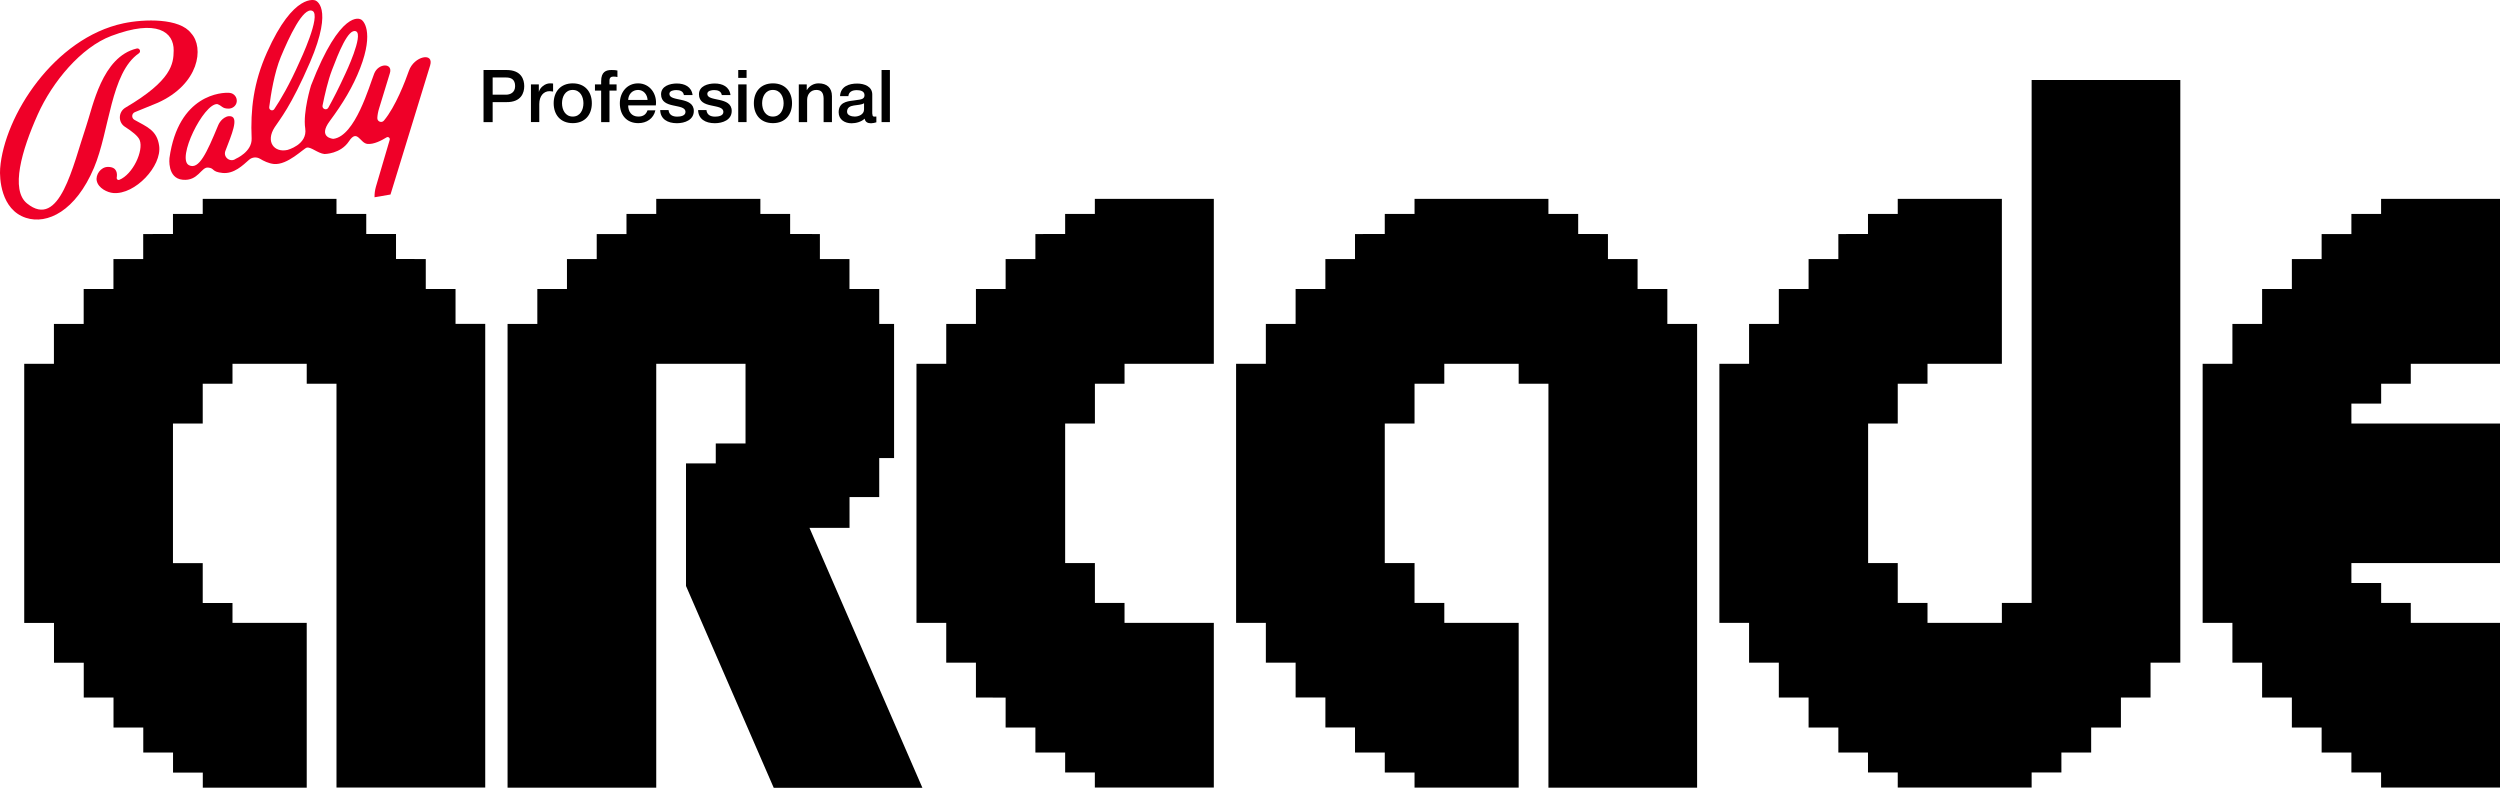 <?xml version="1.0" encoding="utf-8"?>
<!-- Generator: Adobe Illustrator 26.0.3, SVG Export Plug-In . SVG Version: 6.00 Build 0)  -->
<svg version="1.1" id="Layer_1" xmlns="http://www.w3.org/2000/svg" xmlns:xlink="http://www.w3.org/1999/xlink" x="0px" y="0px"
	 viewBox="0 0 3838.9 1209.6" style="enable-background:new 0 0 3838.9 1209.6;" xml:space="preserve">
<style type="text/css">
	.st0{fill:#FFFFFF;}
	.st1{fill:#EEC21A;}
	.st2{fill:#EF0028;}
	.st3{fill:none;stroke:#EF0028;stroke-width:3.059;stroke-miterlimit:10.001;}
	.st4{fill:none;stroke:#FFFFFF;stroke-width:6.917;stroke-miterlimit:10.001;}
	.st5{fill:none;stroke:#000000;stroke-width:6.917;stroke-miterlimit:10.001;}
	.st6{fill:#BAA78A;}
	.st7{fill:none;stroke:#BAA78A;stroke-width:4.201;stroke-miterlimit:10;}
</style>
<g>
	<g>
		<g>
			<polygon points="3610.7,619.8 3656.4,619.8 3656.4,589.2 3701.9,589.2 3701.9,558.6 3747.6,558.6 3747.6,558.6 3793.2,558.6 
				3816,558.6 3816,558.6 3838.9,558.6 3838.9,305.4 3656.3,305.4 3656.3,328.5 3610.7,328.5 3610.7,359.3 3610.7,359.4 
				3610.7,359.4 3565,359.4 3565,397.8 3519.3,397.8 3519.3,443.8 3473.6,443.8 3473.6,497.4 3428,497.4 3428,558.6 3382.3,558.6 
				3382.3,956.4 3428,956.4 3428,1017.6 3473.6,1017.6 3473.6,1071.1 3519.3,1071.1 3519.3,1071.2 3519.3,1117.2 3565,1117.2 
				3565,1155.6 3610.7,1155.6 3610.7,1155.6 3610.7,1155.6 3610.7,1186.2 3656.3,1186.2 3656.3,1209.3 3838.9,1209.3 3838.9,956.4 
				3701.9,956.4 3701.9,925.8 3656.4,925.8 3656.4,895.2 3610.7,895.2 3610.7,895.2 3610.7,864.6 3838.9,864.6 3838.9,650.4 
				3610.7,650.4 			"/>
			<polygon points="3119.7,122.8 3119.7,925.8 3074,925.8 3074,956.4 2959.8,956.4 2959.8,956.4 2959.8,925.8 2914.1,925.8 
				2914.1,864.6 2868.6,864.6 2868.6,650.4 2914.1,650.4 2914.1,589.2 2959.8,589.2 2959.8,558.6 3074,558.6 3074,305.4 
				2914.1,305.4 2914.1,328.5 2868.4,328.5 2868.4,359.3 2822.9,359.4 2822.9,397.8 2777.2,397.8 2777.2,443.8 2731.5,443.8 
				2731.5,497.4 2685.8,497.4 2685.8,558.6 2640.2,558.6 2640.2,956.4 2685.8,956.4 2685.8,1017.6 2731.5,1017.6 2731.5,1071.1 
				2777.2,1071.1 2777.2,1117.2 2822.9,1117.2 2822.9,1155.6 2868.4,1155.6 2868.4,1186.2 2914.1,1186.2 2914.1,1209.3 
				3119.7,1209.3 3119.7,1186.2 3165.4,1186.2 3165.4,1155.6 3211.1,1155.6 3211.1,1117.2 3256.8,1117.2 3256.8,1071.2 
				3256.8,1071.1 3302.3,1071.1 3302.3,1017.6 3348,1017.6 3348,122.8 			"/>
			<path d="M2560.3,497.4v-53.6h-45.7v-46h-45.5v-38.4l-45.7-0.1v-30.8h-45.7v-23.1h-45.7h-22.8h-45.7h-45.7h-45.7v23.1h-45.7v30.8
				l-45.7,0.1v38.4h-45.5v46h-45.7v53.6h-45.7v61.2h-45.7v214.2V834v61.2v61.2h45.7v61.2h45.7v53.4h45.7v46.1h45.5v38.4h45.7v30.8
				h45.7v23.1h159.9v-253h-114.2v-30.6h-45.7v-61.2h-45.7V650.4h45.7v-61.2h45.7v-30.6h114.2v30.6h45.7v620.3H2606V497.4H2560.3z"/>
			<polygon points="1681.2,305.4 1681.2,328.5 1635.6,328.5 1635.6,359.3 1589.9,359.4 1589.9,397.8 1544.2,397.8 1544.2,443.8 
				1498.6,443.8 1498.6,497.4 1453,497.4 1453,558.6 1407.3,558.6 1407.3,956.4 1453,956.4 1453,1017.6 1498.6,1017.6 
				1498.6,1017.6 1498.6,1071.1 1544.2,1071.2 1544.2,1117.2 1589.9,1117.2 1589.9,1155.6 1635.6,1155.6 1635.6,1186.2 
				1681.2,1186.2 1681.2,1209.3 1863.9,1209.3 1863.9,956.4 1726.8,956.4 1726.8,925.8 1681.3,925.8 1681.3,864.6 1635.6,864.6 
				1635.6,650.4 1681.3,650.4 1681.3,589.2 1726.8,589.2 1726.8,558.6 1863.9,558.6 1863.9,305.4 			"/>
			<path d="M1243,810.6h61.5v-47.3h0.1h45.5v-59.9h22.8v-206h-22.8v-53.6h-45.7v-46H1259v-38.4l-45.7-0.1v-30.8h-45.7v-23.1h-159.9
				v23.1H962v30.9h-45.7v38.4h-45.7v46h-45.5v53.6h-45.7v712.1h228.3V558.6h137.1V681h-45.7v30.6h-45.7v188.2l134.7,309.9h228.3
				L1243,810.6z"/>
			<path d="M699.5,497.4v-53.6h-45.7v-46l-45.7-0.1v-38.4h-45.7v-30.8h-45.7v-23.1H311.3v23.1h-45.7v30.8l-45.7,0.1v38.4h-45.7v46
				h-45.7v53.6H82.8v61.2H37.2v397.9h45.7v61.2h45.7l0,0v53.4h45.7v46.1h45.7v38.4h45.7v30.8h45.7v23.1H471v-253H357l0,0v-30.6
				h-45.7v-61.2h-45.7V650.4h45.7v-61.2H357v-30.6H471v30.6h45.7v620.1h228.4v-712H699.5z"/>
		</g>
	</g>
	<g>
		<path d="M742.5,107.5h35.3c22.9,0,27.2,14.8,27.2,24.8c0,9.9-4.4,24.7-27.2,24.5h-21.3v30.7h-14V107.5z M756.5,145.4H777
			c6.3,0,14-3.1,14-13.2c0-10.5-6.4-13.2-13.8-13.2h-20.7V145.4z"/>
		<path d="M815.4,129.6h12v11.2h0.2c1.5-6.2,9.1-12.8,16.9-12.8c2.9,0,3.7,0.2,4.8,0.3v12.3c-1.8-0.2-3.7-0.6-5.5-0.6
			c-8.7,0-15.7,7.1-15.7,19.8v27.6h-12.8V129.6z"/>
		<path d="M850.2,158.5c0-17.7,10.6-30.5,29.3-30.5s29.3,12.8,29.3,30.5c0,17.8-10.6,30.6-29.3,30.6S850.2,176.4,850.2,158.5z
			 M895.9,158.5c0-10-5-20.4-16.5-20.4S863,148.6,863,158.5c0,10.1,5,20.5,16.5,20.5S895.9,168.6,895.9,158.5z"/>
		<path d="M913.6,129.6h9.5v-4.8c0-14.8,7.7-17.3,16-17.3c4,0,6.9,0.2,9,0.8v10c-1.7-0.4-3.4-0.7-5.9-0.7c-3.5,0-6.3,1.2-6.3,6.1
			v5.9h10.9v9.5h-10.9v48.4h-12.8v-48.4h-9.5V129.6z"/>
		<path d="M964.6,161.9c0,9.1,4.9,17.1,15.6,17.1c7.4,0,11.9-3.2,14.1-9.6h12.1c-2.8,12.7-13.6,19.7-26.2,19.7
			c-18.2,0-28.4-12.7-28.4-30.5c0-16.5,10.8-30.6,28-30.6c18.3,0,29.5,16.5,27.3,33.8H964.6z M994.4,153.5
			c-0.4-8.1-5.9-15.4-14.6-15.4c-8.9,0-14.9,6.7-15.2,15.4H994.4z"/>
		<path d="M1026.6,169c0.7,7.4,6.3,10.1,13.1,10.1c4.8,0,13.2-1,12.9-7.6c-0.3-6.7-9.6-7.5-18.9-9.6c-9.4-2-18.6-5.4-18.6-17.1
			c0-12.7,13.7-16.6,24.2-16.6c11.9,0,22.6,4.9,24.2,17.8h-13.3c-1.1-6.1-6.2-7.7-11.8-7.7c-3.7,0-10.5,0.9-10.5,5.9
			c0,6.3,9.4,7.2,18.8,9.3c9.3,2.1,18.7,5.5,18.7,16.9c0,13.8-13.9,18.8-25.9,18.8c-14.6,0-25.4-6.5-25.7-20.2H1026.6z"/>
		<path d="M1084.8,169c0.7,7.4,6.3,10.1,13.1,10.1c4.8,0,13.2-1,12.9-7.6c-0.3-6.7-9.6-7.5-18.9-9.6c-9.4-2-18.6-5.4-18.6-17.1
			c0-12.7,13.7-16.6,24.2-16.6c11.9,0,22.6,4.9,24.2,17.8h-13.3c-1.1-6.1-6.2-7.7-11.8-7.7c-3.7,0-10.5,0.9-10.5,5.9
			c0,6.3,9.4,7.2,18.8,9.3c9.3,2.1,18.7,5.5,18.7,16.9c0,13.8-13.9,18.8-25.9,18.8c-14.6,0-25.4-6.5-25.7-20.2H1084.8z"/>
		<path d="M1133.6,107.5h12.8v12.1h-12.8V107.5z M1133.6,129.6h12.8v57.9h-12.8V129.6z"/>
		<path d="M1157.6,158.5c0-17.7,10.6-30.5,29.3-30.5s29.3,12.8,29.3,30.5c0,17.8-10.6,30.6-29.3,30.6S1157.6,176.4,1157.6,158.5z
			 M1203.3,158.5c0-10-5-20.4-16.5-20.4s-16.5,10.4-16.5,20.4c0,10.1,5,20.5,16.5,20.5S1203.3,168.6,1203.3,158.5z"/>
		<path d="M1226.7,129.6h12.1v8.5l0.2,0.2c3.8-6.4,10.4-10.3,18-10.3c12.6,0,20.5,6.7,20.5,19.7v39.8h-12.8v-36.4
			c-0.2-9.1-3.8-13-11.3-13c-8.5,0-14,6.7-14,15.2v34.2h-12.8V129.6z"/>
		<path d="M1339.6,174.7c0,3.1,0.7,4.4,3,4.4c0.8,0,1.8,0,3.1-0.2v8.9c-1.9,0.7-5.9,1.5-8.1,1.5c-5.2,0-8.9-1.8-9.9-7.1
			c-5,4.9-13.2,7.1-20.1,7.1c-10.4,0-19.8-5.6-19.8-16.9c0-14.5,11.5-16.8,22.3-18c9.2-1.7,17.4-0.7,17.4-8.2c0-6.6-6.8-7.8-12-7.8
			c-7.2,0-12.2,2.9-12.8,9.2h-12.8c0.9-14.9,13.6-19.3,26.3-19.3c11.3,0,23.2,4.6,23.2,16.8V174.7z M1326.8,158.5
			c-3.9,2.6-10.1,2.5-15.7,3.5c-5.5,0.9-10.4,2.9-10.4,9.6c0,5.7,7.3,7.4,11.8,7.4c5.6,0,14.3-2.9,14.3-11V158.5z"/>
		<path d="M1353.7,107.5h12.8v80h-12.8V107.5z"/>
	</g>
	<path class="st2" d="M207.1,172.2l35.2-14.4c63.6-28.6,71.5-84.7,51.3-106.6c-17.5-23.6-72-22.2-104-15.4
		C83.4,58.3,6.4,177.8,0.2,258.8c-1.1,14.3,0.9,63.1,39.6,75.7c32.8,10.7,76.4-10.4,104.5-76.8c24-56.7,25.5-145.9,68.9-175.8
		c3.8-2.6,1.2-8.5-3.3-7.4c-53.4,12.8-67.3,89.1-77.7,119.7c-20.4,60.3-40.5,159-90.8,118.1c-25.5-20.7-8.3-81.1,16.6-136.6
		c22.5-50.2,66.5-103,112.8-120.5c70.6-26.7,96.3-5.9,95.9,22.4c-0.3,20.3-2.6,45.7-74.1,87.7c-11.1,6.6-11.5,22.6-0.6,29.5
		c10.2,6.5,20.1,14.1,22.5,20.3c6.4,16.2-10.5,52.8-31.4,61.1c-2.1,0.8-4.2-1-3.9-3.2c1.1-6.2,0.8-16.6-13.2-16.7
		c-11.6-0.1-19.5,12.5-17.4,21.5C151,289,165,295.7,174,296.4c33.5,2.8,74.7-41.4,70.4-72.4c-3.4-24.3-19-29.2-38-40
		C201.6,181.3,202,174.3,207.1,172.2z"/>
	<path class="st2" d="M627.9,108.7c-5.5,15.7-20.4,55-38.3,76.4c-3.5,4.3-10.5,1.6-10.2-4c0.2-4.1,1-9.3,2.9-15.2
		c0,0,11.6-38.1,16.4-53.6c4.9-15.9-17.6-15.7-24.1,0.7c-7.4,18.6-29.1,96.1-62.7,100.2c0,0-24.8-1.5-5.4-27.5
		c19.7-26.5,35.4-52.3,46.6-81.2c21.7-56.2,4.8-74.3,0.1-75c0,0-29.9-16.5-75.6,101.7c0,0-12.7,40.8-8.9,66
		c3.8,25.2-27.6,33.1-27.6,33.1c-19.9,4.3-33.8-12.5-19.3-34.9c8.1-12.5,24.6-31.2,54.3-99.8C513.2,9.1,484,0.6,484,0.6
		s-32.8-12.7-74,79.8c-20.9,46.7-25.5,88.2-23.6,132.1c0.9,20.6-24.3,31.3-24.3,31.3c-8.4,6.3-19.8-2.3-16-12.1
		c9.8-25.4,20.3-50.1,8.9-53c-5.2-1.3-9.9,1.4-13.3,4.3c-3,2.7-5.4,6.1-6.9,9.9c-17.2,41.6-29.4,68.5-44.6,60.8
		c-19.6-9.8,22.3-94.8,43.4-93.9c7.8,2.7,7.2,6.9,17.2,7c6.2,0.1,11.9-4.3,12.7-10.5c0.9-6.8-4-13-10.9-13.7
		c-11.5-1.1-78.7,2.1-92.4,100.1c0,0-3.7,31,20.2,33.3c23.9,2.4,28.5-19.7,39.1-18.7s4.7,6.5,22.4,8.3c17.4,1.7,31-11.8,40.5-20.2
		c4.7-4.2,11.6-4.8,17-1.5c5.3,3.2,13.1,7.1,21.1,7.9c21,2.1,45.6-23.9,50.6-25.1c6.3-1.5,16.8,8.7,27.1,9.8c0,0,24.6,0.1,37.6-19.5
		c12.9-19.7,16.9,2.9,28.4,4c9.7,1,21.7-5.3,29.3-10c2.6-1.6,5.7,0.8,4.9,3.7l-21.2,72.1c-1.5,5.2-2.2,10.6-2.1,16.1l24.5-4.2
		c0,0,45.4-148.1,60.9-198.3C666.7,79.7,635.9,86,627.9,108.7z M413.4,164.5c2.5-19.6,7.8-53,17.8-77.1
		c12.4-29.7,34.2-77.2,48.5-70.7c14.3,6.4-19.5,77.8-19.5,77.8c-15.7,35.7-30,59.6-39,73C418.8,171.3,412.9,169.1,413.4,164.5z
		 M495.3,162c3.4-16.8,8.3-38.3,14.5-54.5c9.6-25.1,24.9-64.7,36.9-59.4c12,5.4-16.3,64.9-16.3,64.9c-10.2,22.3-19.3,39.9-26.2,52.3
		C501.7,170.1,494.2,167.5,495.3,162z"/>
</g>
</svg>
